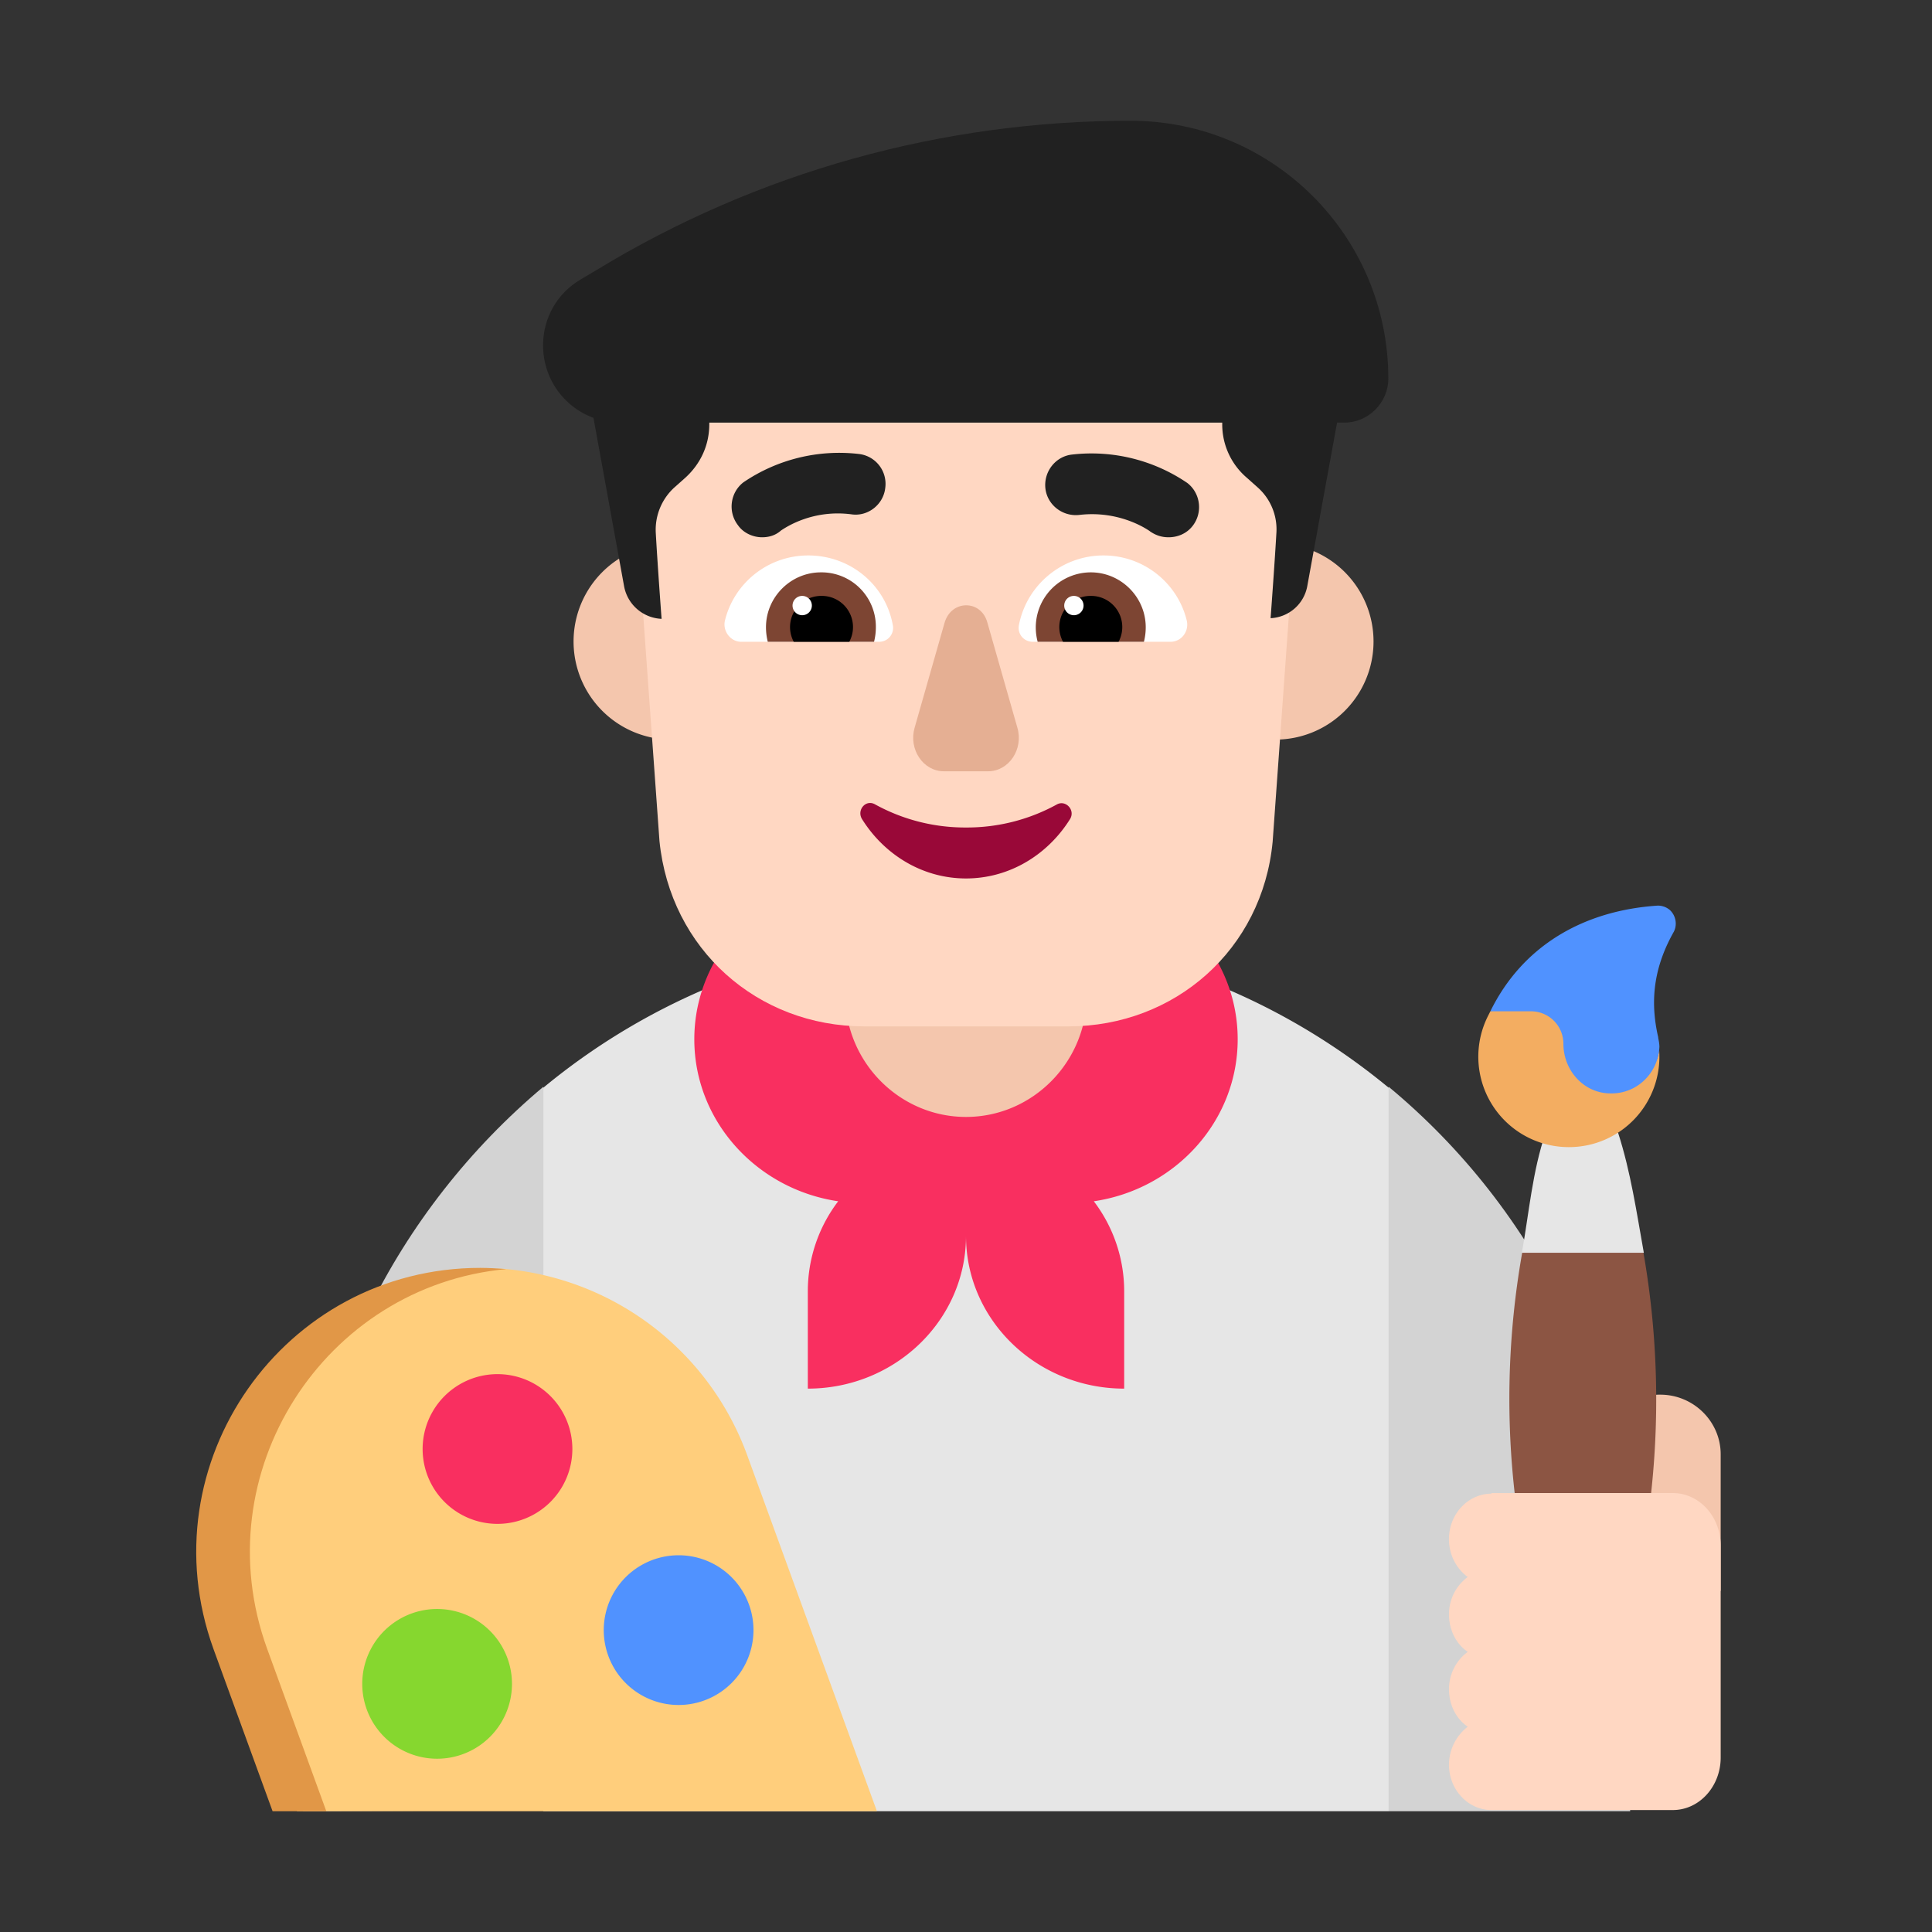 <svg xmlns="http://www.w3.org/2000/svg" xmlns:xlink="http://www.w3.org/1999/xlink" width="32" height="32" viewBox="0 0 32 32"><rect x="0" y="0" width="32" height="32" fill="#333333" stroke="none"/><g fill="none"><path fill="#E6E6E6" d="M9 18.015a10.957 10.957 0 0 1 7-2.515c2.658 0 5.097.943 7 2.515l2.194 5.963L23 30H9l-1.92-6.022L9 18.015Z"/><path fill="#F92F60" d="M16 20.473C16.002 21.872 17.181 23 18.62 23v-1.613a2.46 2.46 0 0 0-.503-1.49c1.348-.199 2.383-1.326 2.383-2.683c0-1.497-1.26-2.714-2.81-2.714h-3.38c-1.55 0-2.81 1.217-2.81 2.714c0 1.357 1.035 2.484 2.383 2.683a2.46 2.46 0 0 0-.503 1.49V23c1.439 0 2.618-1.128 2.62-2.527Z"/><path fill="#D3D3D3" d="M5 26.5c-.02-3.41 1.582-6.47 4-8.5v11.98L5.02 30L5 26.5ZM23 30V18c2.44 2.023 4 5.078 4 8.494V30h-4Z"/><path fill="#F4C6AD" d="M27.5 23.1c.55 0 1 .445 1 .988v2.262h-2v-2.262a.99.99 0 0 1 1-.988Z"/><path fill="#8C5543" d="M25.212 20.75a13.893 13.893 0 0 0-.104 4.15l.55 4.37c.04.28.28.5.56.5c.29 0 .53-.21.56-.5l.55-4.37a14.163 14.163 0 0 0-.107-4.15l-1.022-.395l-.987.395Z"/><path fill="#E6E6E6" d="M27.227 20.75c-.12-.67-.217-1.34-.427-1.99h-1.2c-.22.65-.273 1.32-.393 1.99h2.02Z"/><path fill="#F3AD61" d="m24.684 16.75l.703-.203c.3 0 .683.438.683.738c0 .44.127.512.567.512c.422.01.8 0 .844-.406A1.498 1.498 0 0 1 25.985 19a1.498 1.498 0 0 1-1.33-2.19l.03-.06Z"/><path fill="#5092FF" d="M27.655 15.07a.306.306 0 0 0-.2-.07c-1.21.08-2.23.65-2.77 1.75h.67c.3 0 .54.24.54.54c0 .44.34.82.78.82c.44.01.79-.34.81-.77c0-.05-.01-.1-.02-.15v-.01c-.15-.65-.05-1.2.26-1.75c.06-.12.03-.27-.07-.36Z"/><path fill="#FFD7C2" d="M24.702 24.74c-.374 0-.692.32-.702.73c-.009.27.119.51.31.65a.765.765 0 0 0-.31.62c0 .26.119.49.31.62a.765.765 0 0 0-.31.62c0 .26.119.49.31.62a.798.798 0 0 0-.31.65c.01.41.328.73.702.73h3.006c.437 0 .792-.39.792-.87V25.6c0-.48-.355-.87-.792-.87h-3.006v.01Z"/><path fill="#FFCE7C" d="M4.919 30h9.606l-2.15-5.9a4.72 4.72 0 0 0-4.043-3.085c-.125-.01-.347.023-.473.036c-2.724.281-5.03 3.189-3.92 6.259l.98 2.69Z"/><path fill="#E19747" d="M8.385 21.02c-.14-.01-.29-.02-.43-.02c-3.26 0-5.53 3.24-4.42 6.31l.98 2.69h.89l-.98-2.69c-1.06-2.92.95-6.01 3.96-6.29Z"/><path fill="#F92F60" d="M8.24 25.24a1.24 1.24 0 1 0 0-2.48a1.24 1.24 0 0 0 0 2.48Z"/><path fill="#5092FF" d="M11.24 28.24a1.24 1.24 0 1 0 0-2.48a1.24 1.24 0 0 0 0 2.48Z"/><path fill="#86D72F" d="M7.24 29.13a1.24 1.24 0 1 0 0-2.48a1.24 1.24 0 0 0 0 2.48Z"/><path fill="#F4C6AD" d="M16 18.5c-1.1 0-2-.908-2-2.017v-1.966c0-1.11.9-2.017 2-2.017s2 .908 2 2.017v1.966c0 1.11-.9 2.017-2 2.017Zm-3.25-7.875a1.625 1.625 0 1 1-3.25 0a1.625 1.625 0 0 1 3.25 0Zm10 0a1.625 1.625 0 1 1-3.25 0a1.625 1.625 0 0 1 3.25 0Z"/><path fill="#FFD7C2" d="M15.53 3c-2.917 0-5.232 2.407-5.016 5.244l.409 5.687c.18 1.788 1.621 3.069 3.393 3.069h3.381c1.76 0 3.212-1.27 3.382-3.058l.408-5.686c.205-2.838-2.099-5.245-5.015-5.245h-.942V3Z"/><path fill="#212121" d="M12.223 8.699c.09.13.25.2.4.2c.11 0 .22-.03.31-.11l.01-.007c.078-.051.52-.347 1.16-.263c.27.04.53-.16.56-.44a.498.498 0 0 0-.44-.56a2.822 2.822 0 0 0-1.904.466l-.006.004c-.22.17-.26.49-.09.71Zm6.822.1c.1.07.2.1.31.1c.15 0 .3-.06.4-.19c.17-.22.13-.54-.09-.71l-.006-.004a2.82 2.82 0 0 0-1.904-.466c-.27.03-.47.28-.44.56c.03.27.28.47.56.44c.66-.078 1.114.231 1.167.267l.003.003Z"/><path fill="#fff" d="M12.007 10.28c.15-.62.71-1.08 1.38-1.08c.7 0 1.28.49 1.4 1.15a.23.23 0 0 1-.23.28h-2.28c-.18 0-.31-.18-.27-.35Zm7.65 0c-.15-.62-.71-1.08-1.38-1.08c-.69 0-1.27.49-1.4 1.15c-.03.15.08.28.23.28h2.28c.18 0 .31-.17.27-.35Z"/><path fill="#7D4533" d="M12.687 10.39c0-.5.41-.91.91-.91a.9.9 0 0 1 .91.91c0 .08-.01.16-.03.24h-1.76a.986.986 0 0 1-.03-.24Zm6.29 0c0-.5-.41-.91-.91-.91a.913.913 0 0 0-.88 1.15h1.76c.02-.08.03-.16.03-.24Z"/><path fill="#000" d="M13.607 9.87a.516.516 0 0 1 .46.76h-.92a.516.516 0 0 1 .46-.76Zm4.46 0a.516.516 0 0 0-.46.76h.92a.516.516 0 0 0-.46-.76Z"/><path fill="#fff" d="M13.447 10.03a.16.16 0 1 1-.32 0a.16.16 0 0 1 .32 0Zm4.5 0a.16.16 0 1 1-.32 0a.16.16 0 0 1 .32 0Z"/><path fill="#E5AF93" d="m15.645 10.315l-.496 1.738c-.103.356.14.722.486.722h.73c.346 0 .59-.366.486-.722l-.496-1.738c-.102-.386-.598-.386-.71 0Z"/><path fill="#990838" d="M16 13.706a3.09 3.09 0 0 1-1.508-.384c-.153-.086-.306.096-.214.245c.367.587.999.983 1.722.983c.724 0 1.356-.396 1.723-.983c.092-.15-.071-.32-.214-.245a3.09 3.09 0 0 1-1.509.384Z"/><path fill="#212121" d="m20.778 4.369l.416.213c.769.384 1.196 1.238 1.015 2.07l-.556 3.054a.648.648 0 0 1-.608.533s.064-.854.096-1.409a.928.928 0 0 0-.31-.757l-.192-.171a1.16 1.16 0 0 1-.395-.876v-.853a.526.526 0 0 0-.395-.513c-.63-.16-1.985-.427-3.853-.427s-3.224.267-3.854.427a.517.517 0 0 0-.394.513v.853c0 .342-.14.652-.396.886l-.18.16a.947.947 0 0 0-.31.758c.031.555.096 1.42.096 1.42a.66.66 0 0 1-.62-.534l-.555-3.052a1.912 1.912 0 0 1 1.036-2.071l.416-.214c.299-.15.566-.341.8-.576l4.793-1.356a2.274 2.274 0 0 1 2.338.534l.811.811c.235.235.502.427.801.577Z"/><path fill="#212121" d="M8.995 5.72c0-.45.23-.86.62-1.09l.27-.16c2.66-1.62 5.72-2.47 8.84-2.47c2.36 0 4.27 1.91 4.27 4.27c0 .4-.33.73-.73.73h-11.99c-.71 0-1.28-.57-1.28-1.28Z"/></g></svg>